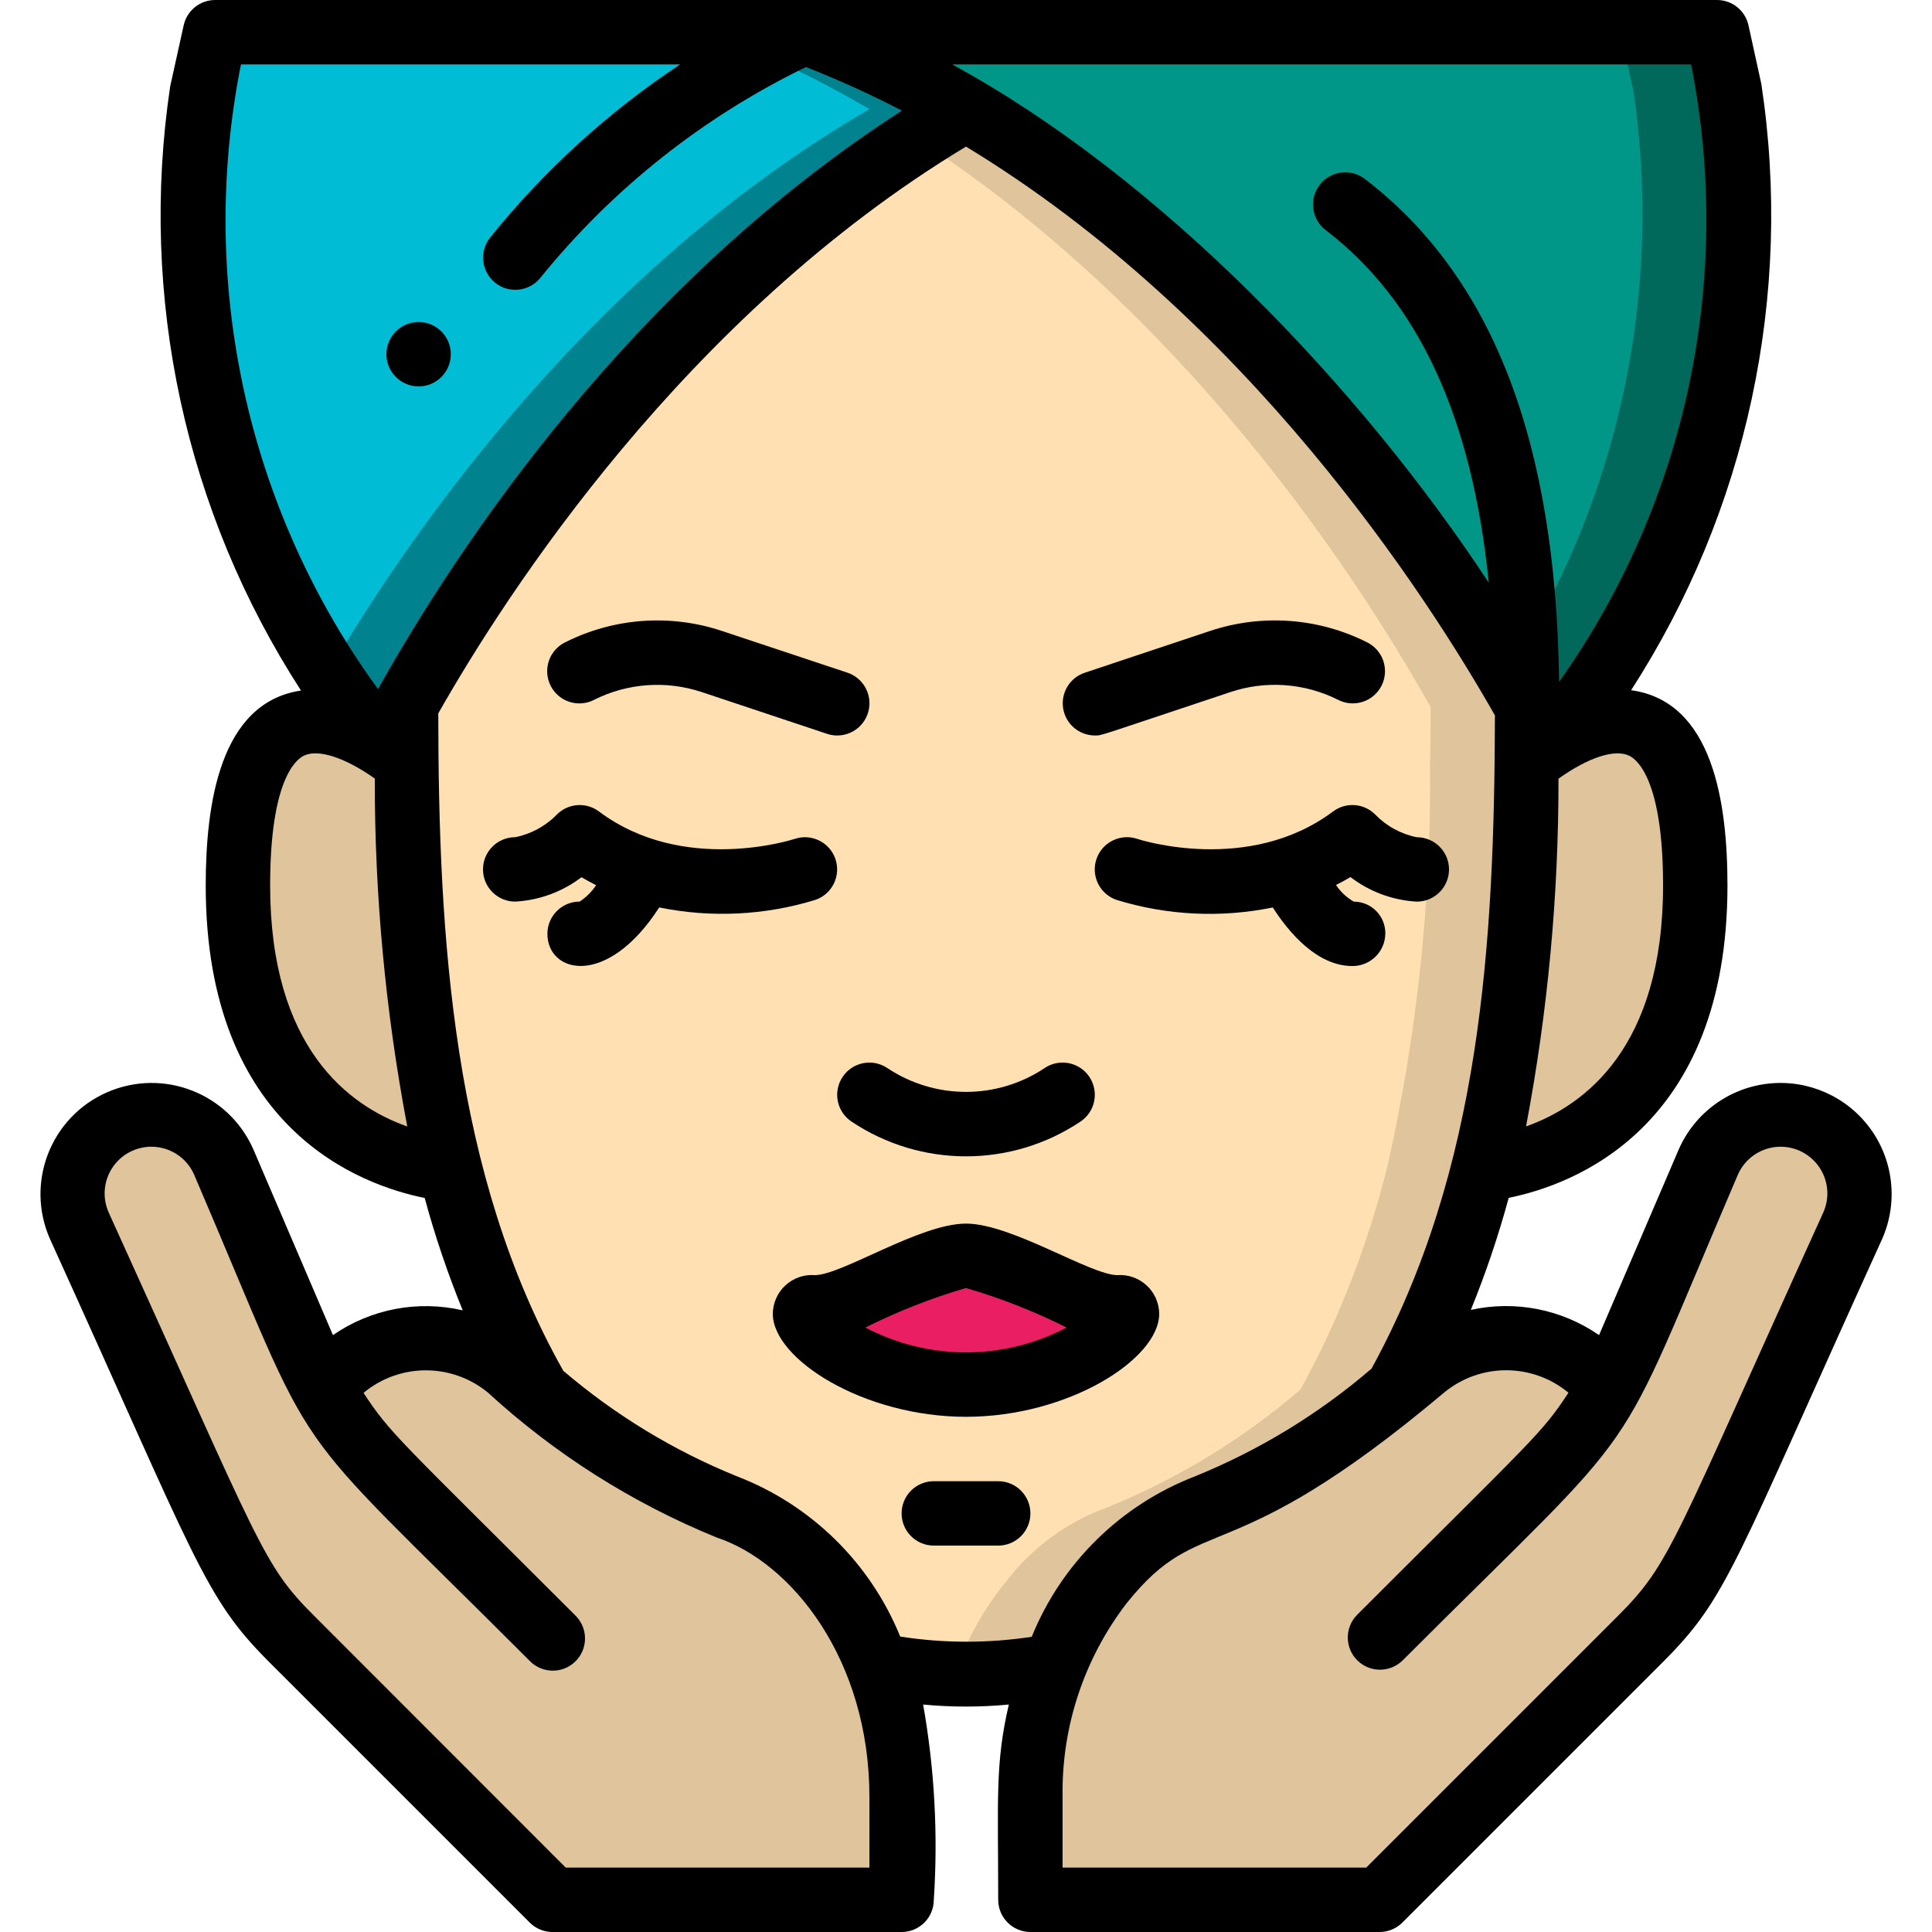 <svg height="512" viewBox="0 0 58 60" width="512" xmlns="http://www.w3.org/2000/svg"><g id="023---Moisturising-Face" fill="none"><g id="Layer_3" transform="translate(1 1)"><path id="Shape" d="m26 54.8 0 3.2h-10.85l-8.09-8.1c-.92-.92-1.668-1.997-2.21-3.18l-4.39-9.66c-.373-.805-.282-1.749.238-2.468s1.387-1.102 2.269-1.001 1.64.671 1.983 1.489l2.5 5.85c.146.35.313.69.5 1.02l.43-.22c1.469-1.476 3.822-1.584 5.42-.25.28.24.58.49.9.73 1.752 1.509 3.738 2.721 5.88 3.59 1.277.457 2.393 1.277 3.21 2.36.619.776 1.115 1.643 1.47 2.57.497 1.299.748 2.679.74 4.07z" fill="#dfc49c"/><path id="Shape" d="m55.54 37.06-4.39 9.66c-.542 1.183-1.29 2.26-2.21 3.18l-8.09 8.1h-10.85l0-3.2c-.008-1.388.243-2.764.74-4.06.349-.933.845-1.804 1.47-2.58.817-1.083 1.933-1.903 3.21-2.36 2.17-.883 4.183-2.113 5.96-3.64 0-.006.004-.01.01-.01.28-.23.55-.45.81-.67 1.598-1.334 3.951-1.226 5.42.25l.43.22c.187-.33.354-.67.5-1.02l2.5-5.85c.343-.818 1.101-1.388 1.983-1.489.882-.101 1.749.281 2.269 1.001.52.719.611 1.663.238 2.468z" fill="#dfc49c"/><path id="Shape" d="m45.43 20.96c0 .72 0 1.22-.02 1.71.05 4.217-.393 8.426-1.32 12.54-.456 1.84-1.089 3.632-1.89 5.35-.25.54-.53 1.07-.81 1.59-.006 0-.01.004-.01.01-1.777 1.527-3.79 2.757-5.96 3.64-1.277.457-2.393 1.277-3.21 2.36-.625.776-1.121 1.647-1.47 2.58-.896.176-1.807.263-2.72.26-.927.005-1.852-.086-2.76-.27-.355-.927-.851-1.794-1.47-2.57-.817-1.083-1.933-1.903-3.21-2.36-2.142-.869-4.128-2.081-5.88-3.59-.31-.54-.6-1.09-.86-1.65-.801-1.718-1.434-3.51-1.89-5.35-.927-4.114-1.37-8.323-1.32-12.54-.02-.59-.02-1.18-.02-1.78 2.59-4.63 8.41-13.29 17.39-18.5 9.01 5.26 14.85 13.97 17.43 18.57z" fill="#ffe0b2"/><path id="Shape" d="m28 2.39c-.513.3-1.012.609-1.5.928 8.157 5.308 13.5 13.302 15.93 17.642 0 .72 0 1.22-.02 1.71.05 4.217-.393 8.426-1.32 12.54-.456 1.84-1.089 3.632-1.89 5.35-.25.54-.53 1.07-.81 1.59-.006 0-.01.004-.01.01-1.777 1.527-3.79 2.757-5.96 3.64-1.277.457-2.393 1.277-3.21 2.36-.625.776-1.121 1.647-1.47 2.58-.395.079-.8.136-1.225.18.498.053.999.079 1.5.08.913.003 1.824-.084 2.72-.26.349-.933.845-1.804 1.47-2.58.817-1.083 1.933-1.903 3.21-2.36 2.17-.883 4.183-2.113 5.96-3.64 0-.006.004-.01.01-.01.28-.52.56-1.05.81-1.59.801-1.718 1.434-3.51 1.89-5.35.927-4.114 1.37-8.323 1.32-12.54.02-.49.02-.99.02-1.71-2.575-4.6-8.415-13.31-17.425-18.57z" fill="#dfc49c"/><path id="Shape" d="m11.95 35.21-.62.01c-1.93-.39-5.94-2.01-5.94-8.72 0-6.3 2.84-5.4 4.46-4.38l.05.04h.01c.249.157.489.327.72.51-.05 4.217.393 8.426 1.32 12.54z" fill="#dfc49c"/><path id="Shape" d="m11.69 35.28c-.11-.02-.23-.04-.36-.06" fill="#00bcd4"/><path id="Shape" d="m50.65 26.5c0 7.16-4.56 8.52-6.3 8.78l-.26-.07c.927-4.114 1.37-8.323 1.32-12.54.22-.177.45-.341.69-.49 1.61-1.04 4.55-2.1 4.55 4.32z" fill="#dfc49c"/><path id="Shape" d="m28 42c3.521 0 5.869-2.4 4.7-2.4s-3.526-1.6-4.7-1.6-3.521 1.6-4.695 1.6 1.174 2.4 4.695 2.4z" fill="#e91e63"/><path id="Shape" d="m47.23 20.77c-.57.79-.94 1.23-.94 1.23l-.19.18c-.24.149-.47.313-.69.49.02-.49.02-.99.02-1.71-2.58-4.6-8.42-13.31-17.43-18.57-1.595-.938-3.268-1.738-5-2.39h28.32l.41 1.83c.981 6.657-.63 13.436-4.5 18.94z" fill="#009688"/><path id="Shape" d="m51.73 1.83-.41-1.83h-3l.41 1.83c.924 6.298-.466 12.718-3.913 18.07.219.372.427.73.613 1.061 0 .72 0 1.22-.02 1.71.22-.177.45-.341.69-.49l.19-.18s.37-.44.94-1.23c3.871-5.504 5.481-12.284 4.5-18.941z" fill="#00695c"/><path id="Shape" d="m10.61 20.89c0 .6 0 1.19.02 1.78-.231-.183-.471-.353-.72-.51h-.01l-.05-.04-.14-.12s-.37-.44-.94-1.23c-3.87-5.504-5.481-12.283-4.5-18.94l.41-1.83h18.32c1.732.652 3.405 1.452 5 2.39-8.98 5.21-14.8 13.87-17.39 18.5z" fill="#00bcd4"/><path id="Shape" d="m28 2.39c-1.595-.938-3.268-1.738-5-2.39h-3c1.732.652 3.405 1.452 5 2.39-8.374 4.858-14 12.71-16.818 17.51.19.294.384.587.588.874.57.79.94 1.23.94 1.23l.14.12.05.04h.01c.249.157.489.327.72.51-.02-.59-.02-1.18-.02-1.78 2.59-4.634 8.41-13.294 17.39-18.504z" fill="#00838f"/></g><g id="Layer_2" fill="#000"><path id="Shape" d="m9.34 41.463-2.474-5.773c-.77-1.744-2.807-2.533-4.551-1.763-1.744.77-2.533 2.807-1.763 4.551 4.557 10.025 4.779 11.111 6.8 13.13l8.1 8.1c.187.188.442.293.707.293h10.841c.552 0 1-.448 1-1 .135-2.028.023-4.064-.331-6.065.885.084 1.777.084 2.662 0-.431 1.83-.331 2.954-.331 6.064 0 .552.448 1 1 1h10.845c.265-0.0.52-.105.707-.293l8.1-8.1c2.018-2.019 2.179-2.971 6.8-13.13.498-1.128.357-2.436-.371-3.431s-1.931-1.527-3.157-1.394-2.288.909-2.786 2.037l-2.478 5.774c-1.161-.803-2.604-1.087-3.982-.783.463-1.135.855-2.297 1.176-3.48 1.985-.4 6.794-2.143 6.794-9.7 0-2.561-.446-5.717-2.993-6.065 3.6-5.572 5.039-12.268 4.045-18.827l-.4-1.825c-.102-.459-.511-.785-.981-.783h-46.638c-.469 0-.874.326-.976.783l-.42 1.9c-.976 6.54.469 13.212 4.063 18.762-2.522.376-2.959 3.523-2.959 6.059 0 7.56 4.813 9.3 6.8 9.7.322 1.186.717 2.352 1.181 3.49-1.392-.323-2.855-.044-4.03.769zm16.66 16.537h-9.431l-7.8-7.806c-1.633-1.629-1.631-2.061-6.396-12.544-.209-.474-.15-1.024.156-1.443.306-.418.812-.642 1.328-.586.515.056.962.382 1.171.857 4.051 9.454 2.476 7.151 10.42 15.1.251.26.623.364.973.273.35-.092.623-.365.714-.714.092-.35-.013-.721-.273-.973-5.478-5.477-5.737-5.629-6.572-6.908 1.12-.93 2.742-.932 3.865-.006 2.083 1.91 4.489 3.434 7.106 4.5 2.339.777 4.739 3.808 4.739 8.05zm.957-7.175c-.929-2.286-2.761-4.086-5.063-4.974-1.965-.795-3.789-1.903-5.4-3.28-3.436-6.088-3.878-13.425-3.883-20.416 2.119-3.734 7.677-12.347 16.389-17.602 8.731 5.294 14.3 13.92 16.426 17.664-.016 7.1-.44 14.1-3.832 20.287-1.635 1.406-3.489 2.536-5.487 3.347-2.304.89-4.137 2.693-5.066 4.981-1.354.206-2.731.204-4.084-.007zm20.753-7.574c-.831 1.274-1.072 1.408-6.572 6.908-.379.392-.374 1.016.012 1.402s1.009.391 1.402.012c7.868-7.867 6.367-5.636 10.42-15.095.209-.474.656-.801 1.171-.857s1.021.168 1.327.586c.306.418.366.968.156 1.443-4.694 10.327-4.723 10.875-6.39 12.544l-7.806 7.806h-9.431v-2.2c-.034-2.171.667-4.289 1.99-6.011 2.345-2.932 3.093-.847 9.855-6.539 1.121-.928 2.744-.927 3.865.001zm2.938-15.751c0 5.035-2.441 6.837-4.256 7.483.676-3.561 1.013-7.177 1.008-10.801.925-.657 1.745-.931 2.2-.711.245.118 1.048.76 1.048 4.029zm.871-25.5c1.324 6.684-.158 13.618-4.1 19.176-.095-7.469-2.068-12.586-6.034-15.62-.439-.336-1.066-.252-1.402.187s-.252 1.066.187 1.402c2.891 2.211 4.548 5.829 5.065 10.95-4.01-6.09-10.203-12.577-16.665-16.095zm-45.036 0h13.639c-2.231 1.478-4.221 3.291-5.9 5.375-.345.431-.275 1.061.156 1.406s1.061.275 1.406-.156c2.235-2.76 5.051-4.994 8.247-6.543 1.016.399 2.01.851 2.979 1.354-8.394 5.404-13.755 13.477-16.271 17.964-4.065-5.589-5.608-12.623-4.256-19.4zm.906 25.5c0-3.273.8-3.915 1.05-4.033.446-.215 1.283.063 2.2.711-.005 3.626.333 7.244 1.009 10.806-1.815-.642-4.259-2.443-4.259-7.484z"/><path id="Shape" d="m17.447 21.735c1.043-.524 2.252-.61 3.358-.238l3.879 1.293c.339.113.713.036.981-.201.267-.237.388-.6.316-.95-.072-.35-.325-.636-.665-.749l-3.879-1.29c-1.609-.541-3.367-.416-4.884.347-.322.158-.535.477-.558.835-.023.358.149.701.449.899.3.197.683.218 1.003.055z"/><path id="Shape" d="m33 22.841c.233 0 0 .055 4.2-1.344 1.106-.373 2.316-.287 3.358.238.32.163.703.142 1.003-.055.3-.197.472-.54.449-.899-.023-.358-.236-.677-.558-.835-1.517-.763-3.276-.887-4.885-.347l-3.878 1.293c-.465.154-.749.623-.672 1.107.077.484.493.84.983.842z"/><path id="Shape" d="m24.945 26.679c-.177-.522-.744-.802-1.266-.626-.035.011-3.445 1.123-6.079-.853-.396-.295-.948-.257-1.3.09-.351.363-.805.611-1.3.71-.552 0-1 .448-1 1s.448 1 1 1c.747-.04 1.464-.304 2.059-.757.151.09.3.17.454.247-.134.203-.309.377-.513.51-.552 0-1 .448-1 1 0 1.229 1.847 1.7 3.473-.819 1.611.329 3.279.248 4.851-.235.52-.179.798-.746.621-1.267z"/><path id="Shape" d="m40.4 25.2c-2.621 1.965-6.008.877-6.078.853-.523-.178-1.091.101-1.27.624-.178.523.101 1.091.624 1.27 1.572.484 3.24.565 4.851.235.508.789 1.379 1.819 2.473 1.819.557.003 1.013-.443 1.022-1 .006-.263-.095-.518-.279-.706-.184-.188-.436-.294-.7-.294-.222-.127-.411-.304-.552-.517.15-.077.3-.155.45-.245.594.455 1.312.72 2.059.762.552 0 1-.448 1-1s-.448-1-1-1c-.493-.099-.944-.346-1.293-.707-.352-.352-.909-.391-1.307-.093z"/><path id="Shape" d="m25.445 34.832c2.151 1.439 4.959 1.439 7.11 0 .297-.198.466-.54.443-.897s-.235-.674-.555-.832c-.32-.158-.701-.134-.998.065-1.48.989-3.41.989-4.89 0-.46-.307-1.08-.183-1.387.277-.307.46-.183 1.08.277 1.387z"/><path id="Shape" d="m35 40.8c-.003-.335-.144-.654-.391-.881-.246-.227-.575-.343-.909-.319-.829 0-3.283-1.6-4.7-1.6-1.436 0-3.856 1.6-4.695 1.6-.335-.025-.665.09-.912.317-.247.227-.389.547-.393.883 0 1.411 2.825 3.2 6 3.2s6-1.79 6-3.2zm-6-.8c1.076.315 2.122.726 3.125 1.228-1.956 1.029-4.294 1.029-6.25 0 1.002-.503 2.048-.914 3.125-1.228z"/><path id="Shape" d="m30 46h-2c-.552 0-1 .448-1 1s.448 1 1 1h2c.552 0 1-.448 1-1s-.448-1-1-1z"/><circle id="Oval" cx="12" cy="11" r="1"/></g></g></svg>